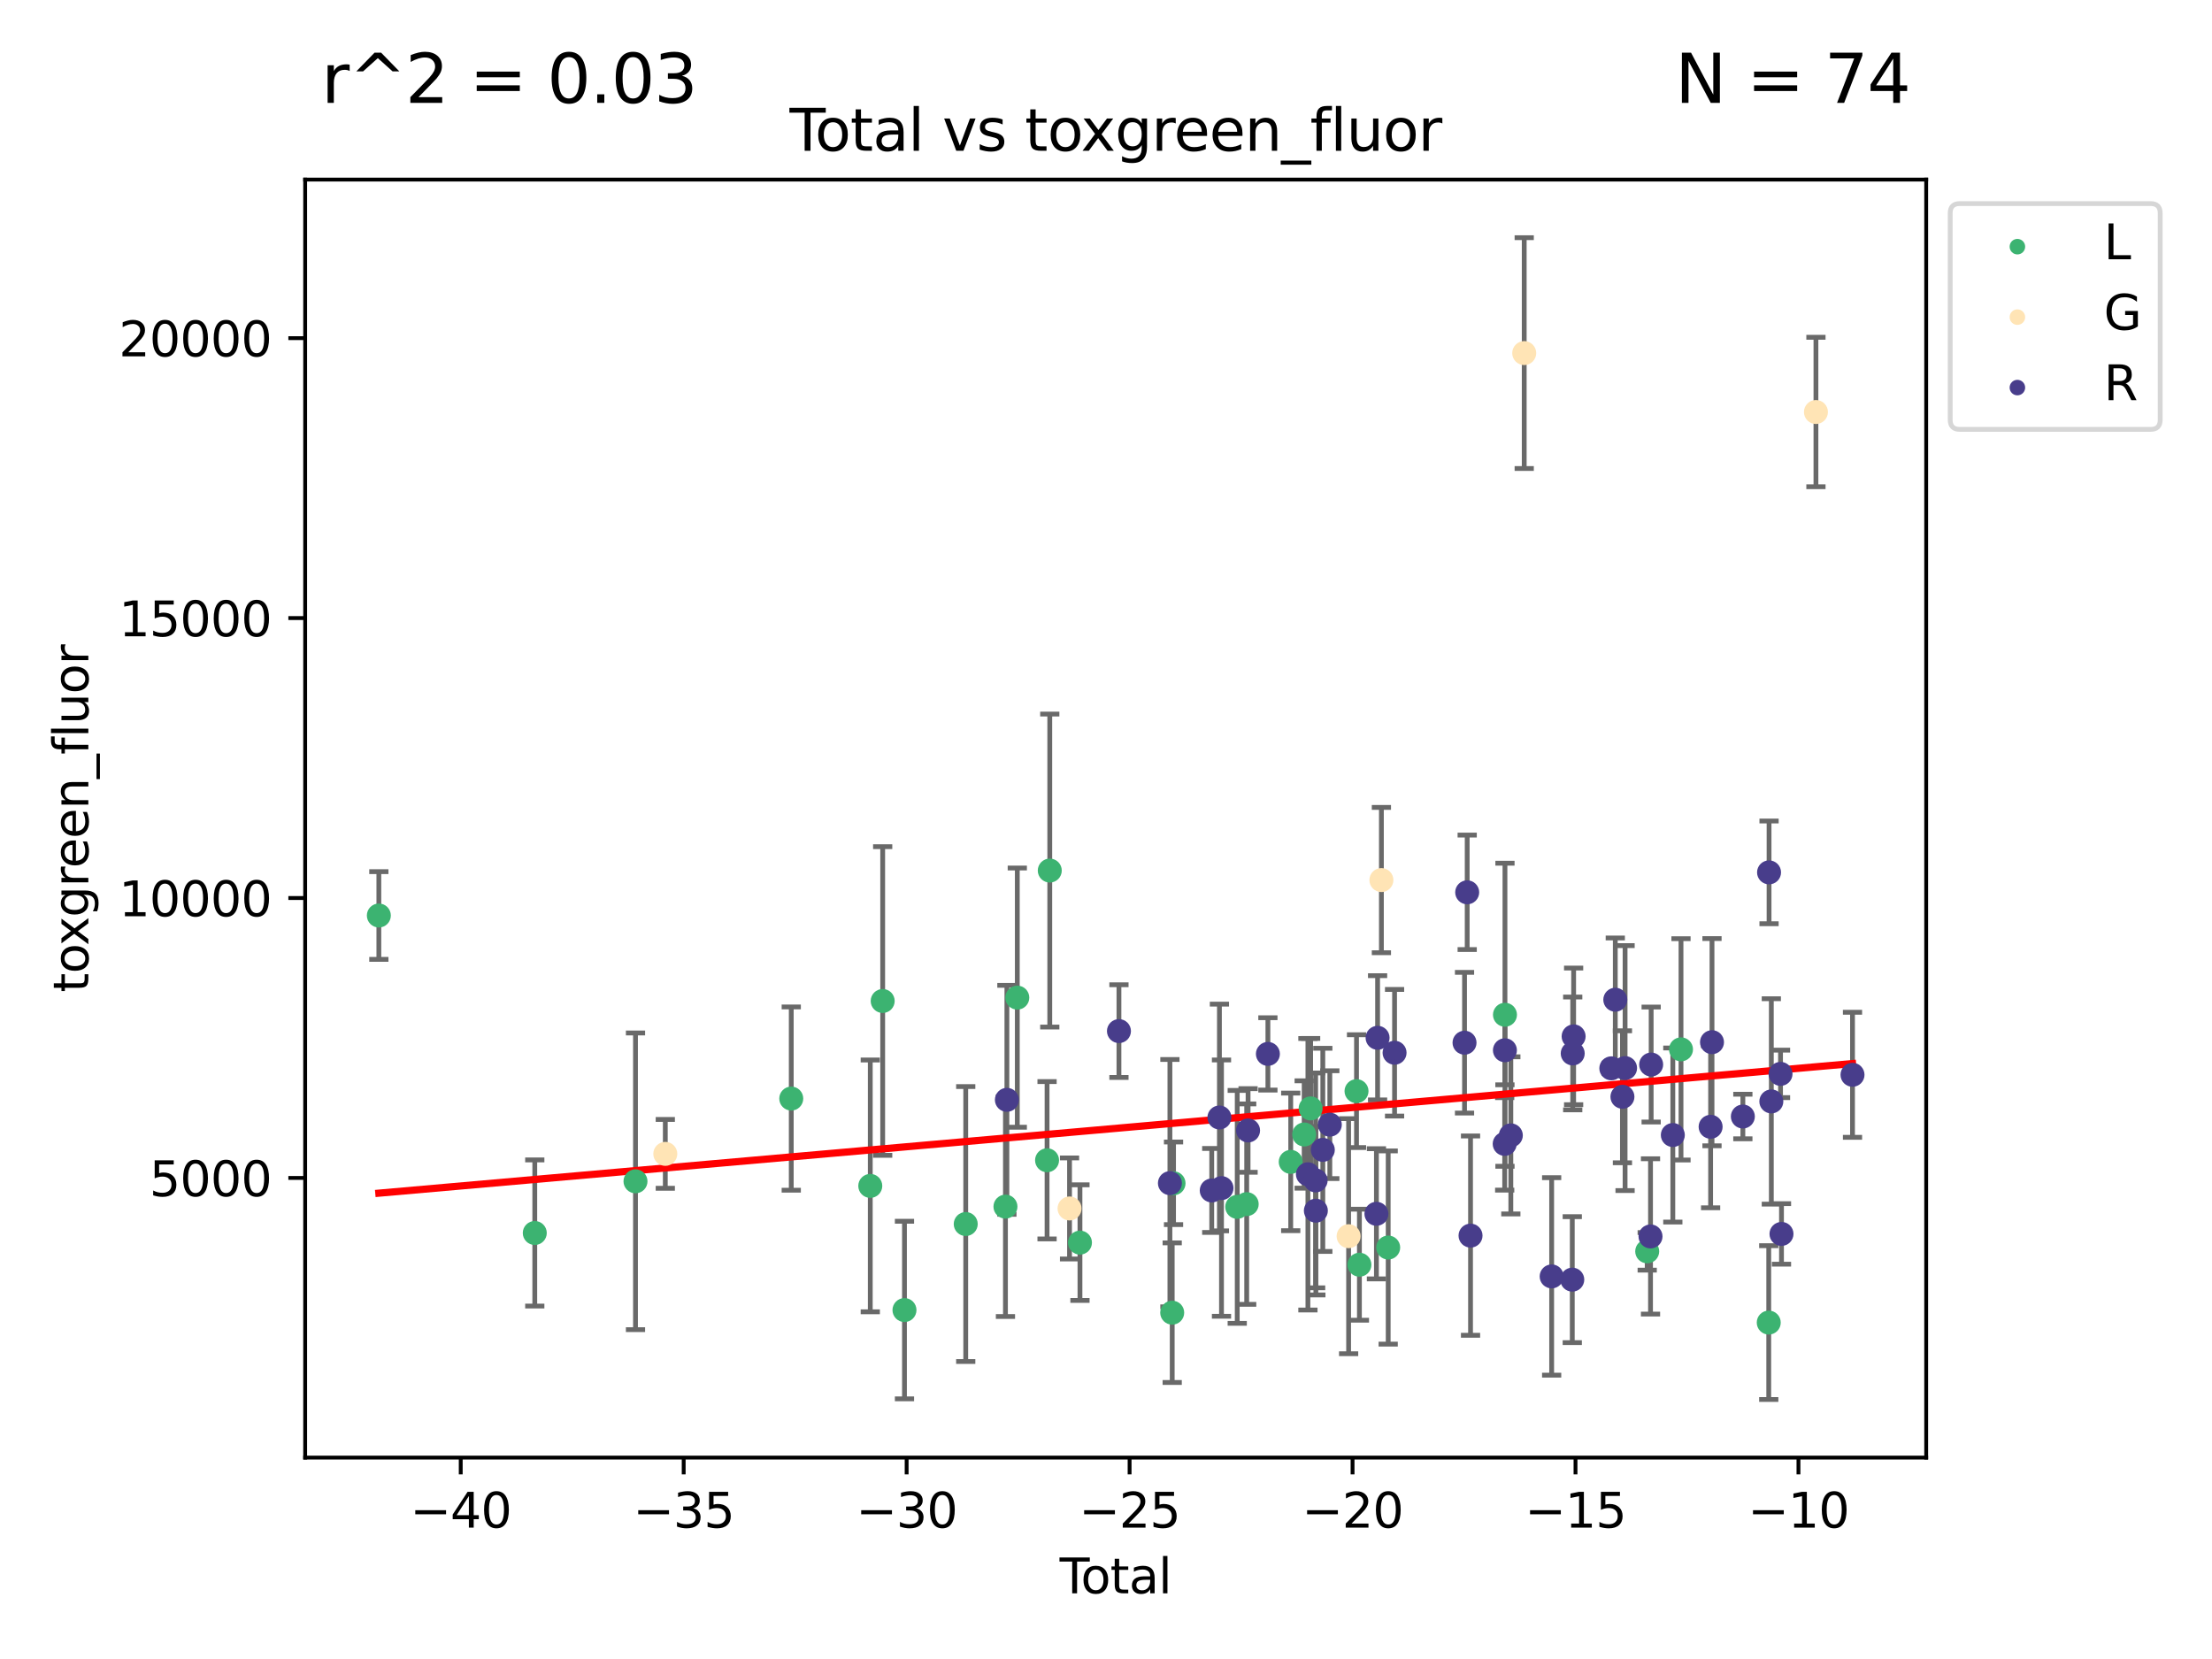 <?xml version="1.0" encoding="utf-8" standalone="no"?>
<!DOCTYPE svg PUBLIC "-//W3C//DTD SVG 1.1//EN"
  "http://www.w3.org/Graphics/SVG/1.1/DTD/svg11.dtd">
<svg xmlns:xlink="http://www.w3.org/1999/xlink" width="460.8pt" height="345.6pt" viewBox="0 0 460.8 345.6" xmlns="http://www.w3.org/2000/svg" version="1.1">
 <defs>
  <style type="text/css">*{stroke-linejoin: round; stroke-linecap: butt}</style>
 </defs>
 <g id="figure_1">
  <g id="patch_1">
   <path d="M 0 345.6 
L 460.8 345.6 
L 460.8 0 
L 0 0 
z
" style="fill: #ffffff"/>
  </g>
  <g id="axes_1">
   <g id="patch_2">
    <path d="M 63.571 303.64 
L 401.26 303.64 
L 401.26 37.411 
L 63.571 37.411 
z
" style="fill: #ffffff"/>
   </g>
   <g id="PathCollection_1">
    <defs>
     <path id="mf77d34b5b0" d="M 0 1.118 
C 0.297 1.118 0.581 1 0.791 0.791 
C 1 0.581 1.118 0.297 1.118 0 
C 1.118 -0.297 1 -0.581 0.791 -0.791 
C 0.581 -1 0.297 -1.118 0 -1.118 
C -0.297 -1.118 -0.581 -1 -0.791 -0.791 
C -1 -0.581 -1.118 -0.297 -1.118 0 
C -1.118 0.297 -1 0.581 -0.791 0.791 
C -0.581 1 -0.297 1.118 0 1.118 
z
" style="stroke: #3cb371"/>
    </defs>
    <g clip-path="url(#pcbfc268df1)">
     <use xlink:href="#mf77d34b5b0" x="78.921" y="190.716" style="fill: #3cb371; stroke: #3cb371"/>
     <use xlink:href="#mf77d34b5b0" x="111.404" y="256.855" style="fill: #3cb371; stroke: #3cb371"/>
     <use xlink:href="#mf77d34b5b0" x="132.385" y="246.09" style="fill: #3cb371; stroke: #3cb371"/>
     <use xlink:href="#mf77d34b5b0" x="164.833" y="228.851" style="fill: #3cb371; stroke: #3cb371"/>
     <use xlink:href="#mf77d34b5b0" x="181.295" y="247.046" style="fill: #3cb371; stroke: #3cb371"/>
     <use xlink:href="#mf77d34b5b0" x="183.879" y="208.524" style="fill: #3cb371; stroke: #3cb371"/>
     <use xlink:href="#mf77d34b5b0" x="188.419" y="272.909" style="fill: #3cb371; stroke: #3cb371"/>
     <use xlink:href="#mf77d34b5b0" x="201.18" y="254.988" style="fill: #3cb371; stroke: #3cb371"/>
     <use xlink:href="#mf77d34b5b0" x="209.454" y="251.36" style="fill: #3cb371; stroke: #3cb371"/>
     <use xlink:href="#mf77d34b5b0" x="211.922" y="207.824" style="fill: #3cb371; stroke: #3cb371"/>
     <use xlink:href="#mf77d34b5b0" x="218.122" y="241.704" style="fill: #3cb371; stroke: #3cb371"/>
     <use xlink:href="#mf77d34b5b0" x="218.687" y="181.354" style="fill: #3cb371; stroke: #3cb371"/>
     <use xlink:href="#mf77d34b5b0" x="224.976" y="258.859" style="fill: #3cb371; stroke: #3cb371"/>
     <use xlink:href="#mf77d34b5b0" x="244.192" y="273.454" style="fill: #3cb371; stroke: #3cb371"/>
     <use xlink:href="#mf77d34b5b0" x="244.469" y="246.504" style="fill: #3cb371; stroke: #3cb371"/>
     <use xlink:href="#mf77d34b5b0" x="257.738" y="251.413" style="fill: #3cb371; stroke: #3cb371"/>
     <use xlink:href="#mf77d34b5b0" x="259.708" y="250.841" style="fill: #3cb371; stroke: #3cb371"/>
     <use xlink:href="#mf77d34b5b0" x="268.881" y="242.041" style="fill: #3cb371; stroke: #3cb371"/>
     <use xlink:href="#mf77d34b5b0" x="271.685" y="236.334" style="fill: #3cb371; stroke: #3cb371"/>
     <use xlink:href="#mf77d34b5b0" x="273.029" y="230.904" style="fill: #3cb371; stroke: #3cb371"/>
     <use xlink:href="#mf77d34b5b0" x="282.588" y="227.305" style="fill: #3cb371; stroke: #3cb371"/>
     <use xlink:href="#mf77d34b5b0" x="283.191" y="263.463" style="fill: #3cb371; stroke: #3cb371"/>
     <use xlink:href="#mf77d34b5b0" x="289.186" y="259.884" style="fill: #3cb371; stroke: #3cb371"/>
     <use xlink:href="#mf77d34b5b0" x="313.512" y="211.392" style="fill: #3cb371; stroke: #3cb371"/>
     <use xlink:href="#mf77d34b5b0" x="343.143" y="260.68" style="fill: #3cb371; stroke: #3cb371"/>
     <use xlink:href="#mf77d34b5b0" x="350.183" y="218.599" style="fill: #3cb371; stroke: #3cb371"/>
     <use xlink:href="#mf77d34b5b0" x="368.462" y="275.518" style="fill: #3cb371; stroke: #3cb371"/>
    </g>
   </g>
   <g id="PathCollection_2">
    <defs>
     <path id="me3b50007eb" d="M 0 1.118 
C 0.297 1.118 0.581 1 0.791 0.791 
C 1 0.581 1.118 0.297 1.118 0 
C 1.118 -0.297 1 -0.581 0.791 -0.791 
C 0.581 -1 0.297 -1.118 0 -1.118 
C -0.297 -1.118 -0.581 -1 -0.791 -0.791 
C -1 -0.581 -1.118 -0.297 -1.118 0 
C -1.118 0.297 -1 0.581 -0.791 0.791 
C -0.581 1 -0.297 1.118 0 1.118 
z
" style="stroke: #ffe4b5"/>
    </defs>
    <g clip-path="url(#pcbfc268df1)">
     <use xlink:href="#me3b50007eb" x="138.595" y="240.371" style="fill: #ffe4b5; stroke: #ffe4b5"/>
     <use xlink:href="#me3b50007eb" x="222.805" y="251.744" style="fill: #ffe4b5; stroke: #ffe4b5"/>
     <use xlink:href="#me3b50007eb" x="280.941" y="257.523" style="fill: #ffe4b5; stroke: #ffe4b5"/>
     <use xlink:href="#me3b50007eb" x="287.771" y="183.333" style="fill: #ffe4b5; stroke: #ffe4b5"/>
     <use xlink:href="#me3b50007eb" x="317.523" y="73.556" style="fill: #ffe4b5; stroke: #ffe4b5"/>
     <use xlink:href="#me3b50007eb" x="378.293" y="85.828" style="fill: #ffe4b5; stroke: #ffe4b5"/>
    </g>
   </g>
   <g id="PathCollection_3">
    <defs>
     <path id="m72eacb9490" d="M 0 1.118 
C 0.297 1.118 0.581 1 0.791 0.791 
C 1 0.581 1.118 0.297 1.118 0 
C 1.118 -0.297 1 -0.581 0.791 -0.791 
C 0.581 -1 0.297 -1.118 0 -1.118 
C -0.297 -1.118 -0.581 -1 -0.791 -0.791 
C -1 -0.581 -1.118 -0.297 -1.118 0 
C -1.118 0.297 -1 0.581 -0.791 0.791 
C -0.581 1 -0.297 1.118 0 1.118 
z
" style="stroke: #483d8b"/>
    </defs>
    <g clip-path="url(#pcbfc268df1)">
     <use xlink:href="#m72eacb9490" x="209.754" y="229.116" style="fill: #483d8b; stroke: #483d8b"/>
     <use xlink:href="#m72eacb9490" x="233.097" y="214.797" style="fill: #483d8b; stroke: #483d8b"/>
     <use xlink:href="#m72eacb9490" x="243.714" y="246.474" style="fill: #483d8b; stroke: #483d8b"/>
     <use xlink:href="#m72eacb9490" x="252.428" y="247.996" style="fill: #483d8b; stroke: #483d8b"/>
     <use xlink:href="#m72eacb9490" x="254.028" y="232.791" style="fill: #483d8b; stroke: #483d8b"/>
     <use xlink:href="#m72eacb9490" x="254.46" y="247.504" style="fill: #483d8b; stroke: #483d8b"/>
     <use xlink:href="#m72eacb9490" x="259.996" y="235.497" style="fill: #483d8b; stroke: #483d8b"/>
     <use xlink:href="#m72eacb9490" x="264.126" y="219.548" style="fill: #483d8b; stroke: #483d8b"/>
     <use xlink:href="#m72eacb9490" x="272.462" y="244.617" style="fill: #483d8b; stroke: #483d8b"/>
     <use xlink:href="#m72eacb9490" x="274.071" y="245.901" style="fill: #483d8b; stroke: #483d8b"/>
     <use xlink:href="#m72eacb9490" x="274.118" y="252.207" style="fill: #483d8b; stroke: #483d8b"/>
     <use xlink:href="#m72eacb9490" x="275.565" y="239.537" style="fill: #483d8b; stroke: #483d8b"/>
     <use xlink:href="#m72eacb9490" x="277.025" y="234.289" style="fill: #483d8b; stroke: #483d8b"/>
     <use xlink:href="#m72eacb9490" x="286.736" y="252.856" style="fill: #483d8b; stroke: #483d8b"/>
     <use xlink:href="#m72eacb9490" x="286.977" y="216.193" style="fill: #483d8b; stroke: #483d8b"/>
     <use xlink:href="#m72eacb9490" x="290.514" y="219.306" style="fill: #483d8b; stroke: #483d8b"/>
     <use xlink:href="#m72eacb9490" x="305.088" y="217.214" style="fill: #483d8b; stroke: #483d8b"/>
     <use xlink:href="#m72eacb9490" x="305.643" y="185.886" style="fill: #483d8b; stroke: #483d8b"/>
     <use xlink:href="#m72eacb9490" x="306.339" y="257.402" style="fill: #483d8b; stroke: #483d8b"/>
     <use xlink:href="#m72eacb9490" x="313.454" y="238.289" style="fill: #483d8b; stroke: #483d8b"/>
     <use xlink:href="#m72eacb9490" x="313.502" y="218.787" style="fill: #483d8b; stroke: #483d8b"/>
     <use xlink:href="#m72eacb9490" x="314.735" y="236.52" style="fill: #483d8b; stroke: #483d8b"/>
     <use xlink:href="#m72eacb9490" x="323.238" y="265.9" style="fill: #483d8b; stroke: #483d8b"/>
     <use xlink:href="#m72eacb9490" x="327.533" y="266.572" style="fill: #483d8b; stroke: #483d8b"/>
     <use xlink:href="#m72eacb9490" x="327.626" y="219.451" style="fill: #483d8b; stroke: #483d8b"/>
     <use xlink:href="#m72eacb9490" x="327.815" y="215.895" style="fill: #483d8b; stroke: #483d8b"/>
     <use xlink:href="#m72eacb9490" x="335.665" y="222.552" style="fill: #483d8b; stroke: #483d8b"/>
     <use xlink:href="#m72eacb9490" x="336.494" y="208.26" style="fill: #483d8b; stroke: #483d8b"/>
     <use xlink:href="#m72eacb9490" x="337.983" y="228.478" style="fill: #483d8b; stroke: #483d8b"/>
     <use xlink:href="#m72eacb9490" x="338.533" y="222.502" style="fill: #483d8b; stroke: #483d8b"/>
     <use xlink:href="#m72eacb9490" x="343.833" y="257.572" style="fill: #483d8b; stroke: #483d8b"/>
     <use xlink:href="#m72eacb9490" x="343.966" y="221.763" style="fill: #483d8b; stroke: #483d8b"/>
     <use xlink:href="#m72eacb9490" x="348.481" y="236.446" style="fill: #483d8b; stroke: #483d8b"/>
     <use xlink:href="#m72eacb9490" x="356.353" y="234.73" style="fill: #483d8b; stroke: #483d8b"/>
     <use xlink:href="#m72eacb9490" x="356.641" y="217.106" style="fill: #483d8b; stroke: #483d8b"/>
     <use xlink:href="#m72eacb9490" x="363.069" y="232.591" style="fill: #483d8b; stroke: #483d8b"/>
     <use xlink:href="#m72eacb9490" x="368.526" y="181.732" style="fill: #483d8b; stroke: #483d8b"/>
     <use xlink:href="#m72eacb9490" x="369.001" y="229.448" style="fill: #483d8b; stroke: #483d8b"/>
     <use xlink:href="#m72eacb9490" x="370.916" y="223.708" style="fill: #483d8b; stroke: #483d8b"/>
     <use xlink:href="#m72eacb9490" x="371.117" y="257.046" style="fill: #483d8b; stroke: #483d8b"/>
     <use xlink:href="#m72eacb9490" x="385.911" y="223.899" style="fill: #483d8b; stroke: #483d8b"/>
    </g>
   </g>
   <g id="matplotlib.axis_1">
    <g id="xtick_1">
     <g id="line2d_1">
      <defs>
       <path id="m73a6770e1f" d="M 0 0 
L 0 3.5 
" style="stroke: #000000; stroke-width: 0.8"/>
      </defs>
      <g>
       <use xlink:href="#m73a6770e1f" x="95.978" y="303.64" style="stroke: #000000; stroke-width: 0.8"/>
      </g>
     </g>
     <g id="text_1">
      <!-- −40 -->
      <g transform="translate(85.426 318.238)scale(0.1 -0.1)">
       <defs>
        <path id="DejaVuSans-2212" d="M 678 2272 
L 4684 2272 
L 4684 1741 
L 678 1741 
L 678 2272 
z
" transform="scale(0.016)"/>
        <path id="DejaVuSans-34" d="M 2419 4116 
L 825 1625 
L 2419 1625 
L 2419 4116 
z
M 2253 4666 
L 3047 4666 
L 3047 1625 
L 3713 1625 
L 3713 1100 
L 3047 1100 
L 3047 0 
L 2419 0 
L 2419 1100 
L 313 1100 
L 313 1709 
L 2253 4666 
z
" transform="scale(0.016)"/>
        <path id="DejaVuSans-30" d="M 2034 4250 
Q 1547 4250 1301 3770 
Q 1056 3291 1056 2328 
Q 1056 1369 1301 889 
Q 1547 409 2034 409 
Q 2525 409 2770 889 
Q 3016 1369 3016 2328 
Q 3016 3291 2770 3770 
Q 2525 4250 2034 4250 
z
M 2034 4750 
Q 2819 4750 3233 4129 
Q 3647 3509 3647 2328 
Q 3647 1150 3233 529 
Q 2819 -91 2034 -91 
Q 1250 -91 836 529 
Q 422 1150 422 2328 
Q 422 3509 836 4129 
Q 1250 4750 2034 4750 
z
" transform="scale(0.016)"/>
       </defs>
       <use xlink:href="#DejaVuSans-2212"/>
       <use xlink:href="#DejaVuSans-34" x="83.789"/>
       <use xlink:href="#DejaVuSans-30" x="147.412"/>
      </g>
     </g>
    </g>
    <g id="xtick_2">
     <g id="line2d_2">
      <g>
       <use xlink:href="#m73a6770e1f" x="142.424" y="303.64" style="stroke: #000000; stroke-width: 0.8"/>
      </g>
     </g>
     <g id="text_2">
      <!-- −35 -->
      <g transform="translate(131.872 318.238)scale(0.1 -0.1)">
       <defs>
        <path id="DejaVuSans-33" d="M 2597 2516 
Q 3050 2419 3304 2112 
Q 3559 1806 3559 1356 
Q 3559 666 3084 287 
Q 2609 -91 1734 -91 
Q 1441 -91 1130 -33 
Q 819 25 488 141 
L 488 750 
Q 750 597 1062 519 
Q 1375 441 1716 441 
Q 2309 441 2620 675 
Q 2931 909 2931 1356 
Q 2931 1769 2642 2001 
Q 2353 2234 1838 2234 
L 1294 2234 
L 1294 2753 
L 1863 2753 
Q 2328 2753 2575 2939 
Q 2822 3125 2822 3475 
Q 2822 3834 2567 4026 
Q 2313 4219 1838 4219 
Q 1578 4219 1281 4162 
Q 984 4106 628 3988 
L 628 4550 
Q 988 4650 1302 4700 
Q 1616 4750 1894 4750 
Q 2613 4750 3031 4423 
Q 3450 4097 3450 3541 
Q 3450 3153 3228 2886 
Q 3006 2619 2597 2516 
z
" transform="scale(0.016)"/>
        <path id="DejaVuSans-35" d="M 691 4666 
L 3169 4666 
L 3169 4134 
L 1269 4134 
L 1269 2991 
Q 1406 3038 1543 3061 
Q 1681 3084 1819 3084 
Q 2600 3084 3056 2656 
Q 3513 2228 3513 1497 
Q 3513 744 3044 326 
Q 2575 -91 1722 -91 
Q 1428 -91 1123 -41 
Q 819 9 494 109 
L 494 744 
Q 775 591 1075 516 
Q 1375 441 1709 441 
Q 2250 441 2565 725 
Q 2881 1009 2881 1497 
Q 2881 1984 2565 2268 
Q 2250 2553 1709 2553 
Q 1456 2553 1204 2497 
Q 953 2441 691 2322 
L 691 4666 
z
" transform="scale(0.016)"/>
       </defs>
       <use xlink:href="#DejaVuSans-2212"/>
       <use xlink:href="#DejaVuSans-33" x="83.789"/>
       <use xlink:href="#DejaVuSans-35" x="147.412"/>
      </g>
     </g>
    </g>
    <g id="xtick_3">
     <g id="line2d_3">
      <g>
       <use xlink:href="#m73a6770e1f" x="188.87" y="303.64" style="stroke: #000000; stroke-width: 0.8"/>
      </g>
     </g>
     <g id="text_3">
      <!-- −30 -->
      <g transform="translate(178.317 318.238)scale(0.1 -0.1)">
       <use xlink:href="#DejaVuSans-2212"/>
       <use xlink:href="#DejaVuSans-33" x="83.789"/>
       <use xlink:href="#DejaVuSans-30" x="147.412"/>
      </g>
     </g>
    </g>
    <g id="xtick_4">
     <g id="line2d_4">
      <g>
       <use xlink:href="#m73a6770e1f" x="235.315" y="303.64" style="stroke: #000000; stroke-width: 0.8"/>
      </g>
     </g>
     <g id="text_4">
      <!-- −25 -->
      <g transform="translate(224.763 318.238)scale(0.1 -0.1)">
       <defs>
        <path id="DejaVuSans-32" d="M 1228 531 
L 3431 531 
L 3431 0 
L 469 0 
L 469 531 
Q 828 903 1448 1529 
Q 2069 2156 2228 2338 
Q 2531 2678 2651 2914 
Q 2772 3150 2772 3378 
Q 2772 3750 2511 3984 
Q 2250 4219 1831 4219 
Q 1534 4219 1204 4116 
Q 875 4013 500 3803 
L 500 4441 
Q 881 4594 1212 4672 
Q 1544 4750 1819 4750 
Q 2544 4750 2975 4387 
Q 3406 4025 3406 3419 
Q 3406 3131 3298 2873 
Q 3191 2616 2906 2266 
Q 2828 2175 2409 1742 
Q 1991 1309 1228 531 
z
" transform="scale(0.016)"/>
       </defs>
       <use xlink:href="#DejaVuSans-2212"/>
       <use xlink:href="#DejaVuSans-32" x="83.789"/>
       <use xlink:href="#DejaVuSans-35" x="147.412"/>
      </g>
     </g>
    </g>
    <g id="xtick_5">
     <g id="line2d_5">
      <g>
       <use xlink:href="#m73a6770e1f" x="281.761" y="303.64" style="stroke: #000000; stroke-width: 0.8"/>
      </g>
     </g>
     <g id="text_5">
      <!-- −20 -->
      <g transform="translate(271.209 318.238)scale(0.1 -0.1)">
       <use xlink:href="#DejaVuSans-2212"/>
       <use xlink:href="#DejaVuSans-32" x="83.789"/>
       <use xlink:href="#DejaVuSans-30" x="147.412"/>
      </g>
     </g>
    </g>
    <g id="xtick_6">
     <g id="line2d_6">
      <g>
       <use xlink:href="#m73a6770e1f" x="328.207" y="303.64" style="stroke: #000000; stroke-width: 0.8"/>
      </g>
     </g>
     <g id="text_6">
      <!-- −15 -->
      <g transform="translate(317.654 318.238)scale(0.1 -0.1)">
       <defs>
        <path id="DejaVuSans-31" d="M 794 531 
L 1825 531 
L 1825 4091 
L 703 3866 
L 703 4441 
L 1819 4666 
L 2450 4666 
L 2450 531 
L 3481 531 
L 3481 0 
L 794 0 
L 794 531 
z
" transform="scale(0.016)"/>
       </defs>
       <use xlink:href="#DejaVuSans-2212"/>
       <use xlink:href="#DejaVuSans-31" x="83.789"/>
       <use xlink:href="#DejaVuSans-35" x="147.412"/>
      </g>
     </g>
    </g>
    <g id="xtick_7">
     <g id="line2d_7">
      <g>
       <use xlink:href="#m73a6770e1f" x="374.652" y="303.64" style="stroke: #000000; stroke-width: 0.8"/>
      </g>
     </g>
     <g id="text_7">
      <!-- −10 -->
      <g transform="translate(364.1 318.238)scale(0.1 -0.1)">
       <use xlink:href="#DejaVuSans-2212"/>
       <use xlink:href="#DejaVuSans-31" x="83.789"/>
       <use xlink:href="#DejaVuSans-30" x="147.412"/>
      </g>
     </g>
    </g>
    <g id="text_8">
     <!-- Total -->
     <g transform="translate(220.739 331.917)scale(0.1 -0.1)">
      <defs>
       <path id="DejaVuSans-54" d="M -19 4666 
L 3928 4666 
L 3928 4134 
L 2272 4134 
L 2272 0 
L 1638 0 
L 1638 4134 
L -19 4134 
L -19 4666 
z
" transform="scale(0.016)"/>
       <path id="DejaVuSans-6f" d="M 1959 3097 
Q 1497 3097 1228 2736 
Q 959 2375 959 1747 
Q 959 1119 1226 758 
Q 1494 397 1959 397 
Q 2419 397 2687 759 
Q 2956 1122 2956 1747 
Q 2956 2369 2687 2733 
Q 2419 3097 1959 3097 
z
M 1959 3584 
Q 2709 3584 3137 3096 
Q 3566 2609 3566 1747 
Q 3566 888 3137 398 
Q 2709 -91 1959 -91 
Q 1206 -91 779 398 
Q 353 888 353 1747 
Q 353 2609 779 3096 
Q 1206 3584 1959 3584 
z
" transform="scale(0.016)"/>
       <path id="DejaVuSans-74" d="M 1172 4494 
L 1172 3500 
L 2356 3500 
L 2356 3053 
L 1172 3053 
L 1172 1153 
Q 1172 725 1289 603 
Q 1406 481 1766 481 
L 2356 481 
L 2356 0 
L 1766 0 
Q 1100 0 847 248 
Q 594 497 594 1153 
L 594 3053 
L 172 3053 
L 172 3500 
L 594 3500 
L 594 4494 
L 1172 4494 
z
" transform="scale(0.016)"/>
       <path id="DejaVuSans-61" d="M 2194 1759 
Q 1497 1759 1228 1600 
Q 959 1441 959 1056 
Q 959 750 1161 570 
Q 1363 391 1709 391 
Q 2188 391 2477 730 
Q 2766 1069 2766 1631 
L 2766 1759 
L 2194 1759 
z
M 3341 1997 
L 3341 0 
L 2766 0 
L 2766 531 
Q 2569 213 2275 61 
Q 1981 -91 1556 -91 
Q 1019 -91 701 211 
Q 384 513 384 1019 
Q 384 1609 779 1909 
Q 1175 2209 1959 2209 
L 2766 2209 
L 2766 2266 
Q 2766 2663 2505 2880 
Q 2244 3097 1772 3097 
Q 1472 3097 1187 3025 
Q 903 2953 641 2809 
L 641 3341 
Q 956 3463 1253 3523 
Q 1550 3584 1831 3584 
Q 2591 3584 2966 3190 
Q 3341 2797 3341 1997 
z
" transform="scale(0.016)"/>
       <path id="DejaVuSans-6c" d="M 603 4863 
L 1178 4863 
L 1178 0 
L 603 0 
L 603 4863 
z
" transform="scale(0.016)"/>
      </defs>
      <use xlink:href="#DejaVuSans-54"/>
      <use xlink:href="#DejaVuSans-6f" x="44.084"/>
      <use xlink:href="#DejaVuSans-74" x="105.266"/>
      <use xlink:href="#DejaVuSans-61" x="144.475"/>
      <use xlink:href="#DejaVuSans-6c" x="205.754"/>
     </g>
    </g>
   </g>
   <g id="matplotlib.axis_2">
    <g id="ytick_1">
     <g id="line2d_8">
      <defs>
       <path id="m7d6ad22b80" d="M 0 0 
L -3.5 0 
" style="stroke: #000000; stroke-width: 0.8"/>
      </defs>
      <g>
       <use xlink:href="#m7d6ad22b80" x="63.571" y="245.389" style="stroke: #000000; stroke-width: 0.8"/>
      </g>
     </g>
     <g id="text_9">
      <!-- 5000 -->
      <g transform="translate(31.121 249.188)scale(0.1 -0.1)">
       <use xlink:href="#DejaVuSans-35"/>
       <use xlink:href="#DejaVuSans-30" x="63.623"/>
       <use xlink:href="#DejaVuSans-30" x="127.246"/>
       <use xlink:href="#DejaVuSans-30" x="190.869"/>
      </g>
     </g>
    </g>
    <g id="ytick_2">
     <g id="line2d_9">
      <g>
       <use xlink:href="#m7d6ad22b80" x="63.571" y="187.072" style="stroke: #000000; stroke-width: 0.8"/>
      </g>
     </g>
     <g id="text_10">
      <!-- 10000 -->
      <g transform="translate(24.759 190.871)scale(0.1 -0.1)">
       <use xlink:href="#DejaVuSans-31"/>
       <use xlink:href="#DejaVuSans-30" x="63.623"/>
       <use xlink:href="#DejaVuSans-30" x="127.246"/>
       <use xlink:href="#DejaVuSans-30" x="190.869"/>
       <use xlink:href="#DejaVuSans-30" x="254.492"/>
      </g>
     </g>
    </g>
    <g id="ytick_3">
     <g id="line2d_10">
      <g>
       <use xlink:href="#m7d6ad22b80" x="63.571" y="128.754" style="stroke: #000000; stroke-width: 0.8"/>
      </g>
     </g>
     <g id="text_11">
      <!-- 15000 -->
      <g transform="translate(24.759 132.553)scale(0.1 -0.1)">
       <use xlink:href="#DejaVuSans-31"/>
       <use xlink:href="#DejaVuSans-35" x="63.623"/>
       <use xlink:href="#DejaVuSans-30" x="127.246"/>
       <use xlink:href="#DejaVuSans-30" x="190.869"/>
       <use xlink:href="#DejaVuSans-30" x="254.492"/>
      </g>
     </g>
    </g>
    <g id="ytick_4">
     <g id="line2d_11">
      <g>
       <use xlink:href="#m7d6ad22b80" x="63.571" y="70.437" style="stroke: #000000; stroke-width: 0.8"/>
      </g>
     </g>
     <g id="text_12">
      <!-- 20000 -->
      <g transform="translate(24.759 74.236)scale(0.1 -0.1)">
       <use xlink:href="#DejaVuSans-32"/>
       <use xlink:href="#DejaVuSans-30" x="63.623"/>
       <use xlink:href="#DejaVuSans-30" x="127.246"/>
       <use xlink:href="#DejaVuSans-30" x="190.869"/>
       <use xlink:href="#DejaVuSans-30" x="254.492"/>
      </g>
     </g>
    </g>
    <g id="text_13">
     <!-- toxgreen_fluor -->
     <g transform="translate(18.401 206.72)rotate(-90)scale(0.1 -0.1)">
      <defs>
       <path id="DejaVuSans-78" d="M 3513 3500 
L 2247 1797 
L 3578 0 
L 2900 0 
L 1881 1375 
L 863 0 
L 184 0 
L 1544 1831 
L 300 3500 
L 978 3500 
L 1906 2253 
L 2834 3500 
L 3513 3500 
z
" transform="scale(0.016)"/>
       <path id="DejaVuSans-67" d="M 2906 1791 
Q 2906 2416 2648 2759 
Q 2391 3103 1925 3103 
Q 1463 3103 1205 2759 
Q 947 2416 947 1791 
Q 947 1169 1205 825 
Q 1463 481 1925 481 
Q 2391 481 2648 825 
Q 2906 1169 2906 1791 
z
M 3481 434 
Q 3481 -459 3084 -895 
Q 2688 -1331 1869 -1331 
Q 1566 -1331 1297 -1286 
Q 1028 -1241 775 -1147 
L 775 -588 
Q 1028 -725 1275 -790 
Q 1522 -856 1778 -856 
Q 2344 -856 2625 -561 
Q 2906 -266 2906 331 
L 2906 616 
Q 2728 306 2450 153 
Q 2172 0 1784 0 
Q 1141 0 747 490 
Q 353 981 353 1791 
Q 353 2603 747 3093 
Q 1141 3584 1784 3584 
Q 2172 3584 2450 3431 
Q 2728 3278 2906 2969 
L 2906 3500 
L 3481 3500 
L 3481 434 
z
" transform="scale(0.016)"/>
       <path id="DejaVuSans-72" d="M 2631 2963 
Q 2534 3019 2420 3045 
Q 2306 3072 2169 3072 
Q 1681 3072 1420 2755 
Q 1159 2438 1159 1844 
L 1159 0 
L 581 0 
L 581 3500 
L 1159 3500 
L 1159 2956 
Q 1341 3275 1631 3429 
Q 1922 3584 2338 3584 
Q 2397 3584 2469 3576 
Q 2541 3569 2628 3553 
L 2631 2963 
z
" transform="scale(0.016)"/>
       <path id="DejaVuSans-65" d="M 3597 1894 
L 3597 1613 
L 953 1613 
Q 991 1019 1311 708 
Q 1631 397 2203 397 
Q 2534 397 2845 478 
Q 3156 559 3463 722 
L 3463 178 
Q 3153 47 2828 -22 
Q 2503 -91 2169 -91 
Q 1331 -91 842 396 
Q 353 884 353 1716 
Q 353 2575 817 3079 
Q 1281 3584 2069 3584 
Q 2775 3584 3186 3129 
Q 3597 2675 3597 1894 
z
M 3022 2063 
Q 3016 2534 2758 2815 
Q 2500 3097 2075 3097 
Q 1594 3097 1305 2825 
Q 1016 2553 972 2059 
L 3022 2063 
z
" transform="scale(0.016)"/>
       <path id="DejaVuSans-6e" d="M 3513 2113 
L 3513 0 
L 2938 0 
L 2938 2094 
Q 2938 2591 2744 2837 
Q 2550 3084 2163 3084 
Q 1697 3084 1428 2787 
Q 1159 2491 1159 1978 
L 1159 0 
L 581 0 
L 581 3500 
L 1159 3500 
L 1159 2956 
Q 1366 3272 1645 3428 
Q 1925 3584 2291 3584 
Q 2894 3584 3203 3211 
Q 3513 2838 3513 2113 
z
" transform="scale(0.016)"/>
       <path id="DejaVuSans-5f" d="M 3263 -1063 
L 3263 -1509 
L -63 -1509 
L -63 -1063 
L 3263 -1063 
z
" transform="scale(0.016)"/>
       <path id="DejaVuSans-66" d="M 2375 4863 
L 2375 4384 
L 1825 4384 
Q 1516 4384 1395 4259 
Q 1275 4134 1275 3809 
L 1275 3500 
L 2222 3500 
L 2222 3053 
L 1275 3053 
L 1275 0 
L 697 0 
L 697 3053 
L 147 3053 
L 147 3500 
L 697 3500 
L 697 3744 
Q 697 4328 969 4595 
Q 1241 4863 1831 4863 
L 2375 4863 
z
" transform="scale(0.016)"/>
       <path id="DejaVuSans-75" d="M 544 1381 
L 544 3500 
L 1119 3500 
L 1119 1403 
Q 1119 906 1312 657 
Q 1506 409 1894 409 
Q 2359 409 2629 706 
Q 2900 1003 2900 1516 
L 2900 3500 
L 3475 3500 
L 3475 0 
L 2900 0 
L 2900 538 
Q 2691 219 2414 64 
Q 2138 -91 1772 -91 
Q 1169 -91 856 284 
Q 544 659 544 1381 
z
M 1991 3584 
L 1991 3584 
z
" transform="scale(0.016)"/>
      </defs>
      <use xlink:href="#DejaVuSans-74"/>
      <use xlink:href="#DejaVuSans-6f" x="39.209"/>
      <use xlink:href="#DejaVuSans-78" x="97.266"/>
      <use xlink:href="#DejaVuSans-67" x="156.445"/>
      <use xlink:href="#DejaVuSans-72" x="219.922"/>
      <use xlink:href="#DejaVuSans-65" x="258.785"/>
      <use xlink:href="#DejaVuSans-65" x="320.309"/>
      <use xlink:href="#DejaVuSans-6e" x="381.832"/>
      <use xlink:href="#DejaVuSans-5f" x="445.211"/>
      <use xlink:href="#DejaVuSans-66" x="495.211"/>
      <use xlink:href="#DejaVuSans-6c" x="530.416"/>
      <use xlink:href="#DejaVuSans-75" x="558.199"/>
      <use xlink:href="#DejaVuSans-6f" x="621.578"/>
      <use xlink:href="#DejaVuSans-72" x="682.76"/>
     </g>
    </g>
   </g>
   <g id="LineCollection_1">
    <path d="M 78.921 199.853 
L 78.921 181.579 
" clip-path="url(#pcbfc268df1)" style="fill: none; stroke: #696969"/>
    <path d="M 111.404 272.077 
L 111.404 241.632 
" clip-path="url(#pcbfc268df1)" style="fill: none; stroke: #696969"/>
    <path d="M 132.385 276.993 
L 132.385 215.186 
" clip-path="url(#pcbfc268df1)" style="fill: none; stroke: #696969"/>
    <path d="M 164.833 247.944 
L 164.833 209.758 
" clip-path="url(#pcbfc268df1)" style="fill: none; stroke: #696969"/>
    <path d="M 181.295 273.274 
L 181.295 220.817 
" clip-path="url(#pcbfc268df1)" style="fill: none; stroke: #696969"/>
    <path d="M 183.879 240.674 
L 183.879 176.375 
" clip-path="url(#pcbfc268df1)" style="fill: none; stroke: #696969"/>
    <path d="M 188.419 291.405 
L 188.419 254.413 
" clip-path="url(#pcbfc268df1)" style="fill: none; stroke: #696969"/>
    <path d="M 201.18 283.628 
L 201.18 226.347 
" clip-path="url(#pcbfc268df1)" style="fill: none; stroke: #696969"/>
    <path d="M 209.454 274.248 
L 209.454 228.473 
" clip-path="url(#pcbfc268df1)" style="fill: none; stroke: #696969"/>
    <path d="M 211.922 234.822 
L 211.922 180.827 
" clip-path="url(#pcbfc268df1)" style="fill: none; stroke: #696969"/>
    <path d="M 218.122 258.095 
L 218.122 225.313 
" clip-path="url(#pcbfc268df1)" style="fill: none; stroke: #696969"/>
    <path d="M 218.687 213.953 
L 218.687 148.755 
" clip-path="url(#pcbfc268df1)" style="fill: none; stroke: #696969"/>
    <path d="M 224.976 270.9 
L 224.976 246.818 
" clip-path="url(#pcbfc268df1)" style="fill: none; stroke: #696969"/>
    <path d="M 244.192 287.992 
L 244.192 258.916 
" clip-path="url(#pcbfc268df1)" style="fill: none; stroke: #696969"/>
    <path d="M 244.469 255.104 
L 244.469 237.905 
" clip-path="url(#pcbfc268df1)" style="fill: none; stroke: #696969"/>
    <path d="M 257.738 275.672 
L 257.738 227.154 
" clip-path="url(#pcbfc268df1)" style="fill: none; stroke: #696969"/>
    <path d="M 259.708 271.722 
L 259.708 229.961 
" clip-path="url(#pcbfc268df1)" style="fill: none; stroke: #696969"/>
    <path d="M 268.881 256.371 
L 268.881 227.71 
" clip-path="url(#pcbfc268df1)" style="fill: none; stroke: #696969"/>
    <path d="M 271.685 247.516 
L 271.685 225.152 
" clip-path="url(#pcbfc268df1)" style="fill: none; stroke: #696969"/>
    <path d="M 273.029 245.484 
L 273.029 216.325 
" clip-path="url(#pcbfc268df1)" style="fill: none; stroke: #696969"/>
    <path d="M 282.588 239.055 
L 282.588 215.554 
" clip-path="url(#pcbfc268df1)" style="fill: none; stroke: #696969"/>
    <path d="M 283.191 275.026 
L 283.191 251.899 
" clip-path="url(#pcbfc268df1)" style="fill: none; stroke: #696969"/>
    <path d="M 289.186 280.007 
L 289.186 239.76 
" clip-path="url(#pcbfc268df1)" style="fill: none; stroke: #696969"/>
    <path d="M 313.512 242.959 
L 313.512 179.824 
" clip-path="url(#pcbfc268df1)" style="fill: none; stroke: #696969"/>
    <path d="M 343.143 264.594 
L 343.143 256.766 
" clip-path="url(#pcbfc268df1)" style="fill: none; stroke: #696969"/>
    <path d="M 350.183 241.651 
L 350.183 195.546 
" clip-path="url(#pcbfc268df1)" style="fill: none; stroke: #696969"/>
    <path d="M 368.462 291.539 
L 368.462 259.498 
" clip-path="url(#pcbfc268df1)" style="fill: none; stroke: #696969"/>
   </g>
   <g id="line2d_12">
    <defs>
     <path id="m183a98e112" d="M 2 0 
L -2 -0 
" style="stroke: #696969"/>
    </defs>
    <g clip-path="url(#pcbfc268df1)">
     <use xlink:href="#m183a98e112" x="78.921" y="199.853" style="fill: #696969; stroke: #696969"/>
     <use xlink:href="#m183a98e112" x="111.404" y="272.077" style="fill: #696969; stroke: #696969"/>
     <use xlink:href="#m183a98e112" x="132.385" y="276.993" style="fill: #696969; stroke: #696969"/>
     <use xlink:href="#m183a98e112" x="164.833" y="247.944" style="fill: #696969; stroke: #696969"/>
     <use xlink:href="#m183a98e112" x="181.295" y="273.274" style="fill: #696969; stroke: #696969"/>
     <use xlink:href="#m183a98e112" x="183.879" y="240.674" style="fill: #696969; stroke: #696969"/>
     <use xlink:href="#m183a98e112" x="188.419" y="291.405" style="fill: #696969; stroke: #696969"/>
     <use xlink:href="#m183a98e112" x="201.18" y="283.628" style="fill: #696969; stroke: #696969"/>
     <use xlink:href="#m183a98e112" x="209.454" y="274.248" style="fill: #696969; stroke: #696969"/>
     <use xlink:href="#m183a98e112" x="211.922" y="234.822" style="fill: #696969; stroke: #696969"/>
     <use xlink:href="#m183a98e112" x="218.122" y="258.095" style="fill: #696969; stroke: #696969"/>
     <use xlink:href="#m183a98e112" x="218.687" y="213.953" style="fill: #696969; stroke: #696969"/>
     <use xlink:href="#m183a98e112" x="224.976" y="270.9" style="fill: #696969; stroke: #696969"/>
     <use xlink:href="#m183a98e112" x="244.192" y="287.992" style="fill: #696969; stroke: #696969"/>
     <use xlink:href="#m183a98e112" x="244.469" y="255.104" style="fill: #696969; stroke: #696969"/>
     <use xlink:href="#m183a98e112" x="257.738" y="275.672" style="fill: #696969; stroke: #696969"/>
     <use xlink:href="#m183a98e112" x="259.708" y="271.722" style="fill: #696969; stroke: #696969"/>
     <use xlink:href="#m183a98e112" x="268.881" y="256.371" style="fill: #696969; stroke: #696969"/>
     <use xlink:href="#m183a98e112" x="271.685" y="247.516" style="fill: #696969; stroke: #696969"/>
     <use xlink:href="#m183a98e112" x="273.029" y="245.484" style="fill: #696969; stroke: #696969"/>
     <use xlink:href="#m183a98e112" x="282.588" y="239.055" style="fill: #696969; stroke: #696969"/>
     <use xlink:href="#m183a98e112" x="283.191" y="275.026" style="fill: #696969; stroke: #696969"/>
     <use xlink:href="#m183a98e112" x="289.186" y="280.007" style="fill: #696969; stroke: #696969"/>
     <use xlink:href="#m183a98e112" x="313.512" y="242.959" style="fill: #696969; stroke: #696969"/>
     <use xlink:href="#m183a98e112" x="343.143" y="264.594" style="fill: #696969; stroke: #696969"/>
     <use xlink:href="#m183a98e112" x="350.183" y="241.651" style="fill: #696969; stroke: #696969"/>
     <use xlink:href="#m183a98e112" x="368.462" y="291.539" style="fill: #696969; stroke: #696969"/>
    </g>
   </g>
   <g id="line2d_13">
    <g clip-path="url(#pcbfc268df1)">
     <use xlink:href="#m183a98e112" x="78.921" y="181.579" style="fill: #696969; stroke: #696969"/>
     <use xlink:href="#m183a98e112" x="111.404" y="241.632" style="fill: #696969; stroke: #696969"/>
     <use xlink:href="#m183a98e112" x="132.385" y="215.186" style="fill: #696969; stroke: #696969"/>
     <use xlink:href="#m183a98e112" x="164.833" y="209.758" style="fill: #696969; stroke: #696969"/>
     <use xlink:href="#m183a98e112" x="181.295" y="220.817" style="fill: #696969; stroke: #696969"/>
     <use xlink:href="#m183a98e112" x="183.879" y="176.375" style="fill: #696969; stroke: #696969"/>
     <use xlink:href="#m183a98e112" x="188.419" y="254.413" style="fill: #696969; stroke: #696969"/>
     <use xlink:href="#m183a98e112" x="201.18" y="226.347" style="fill: #696969; stroke: #696969"/>
     <use xlink:href="#m183a98e112" x="209.454" y="228.473" style="fill: #696969; stroke: #696969"/>
     <use xlink:href="#m183a98e112" x="211.922" y="180.827" style="fill: #696969; stroke: #696969"/>
     <use xlink:href="#m183a98e112" x="218.122" y="225.313" style="fill: #696969; stroke: #696969"/>
     <use xlink:href="#m183a98e112" x="218.687" y="148.755" style="fill: #696969; stroke: #696969"/>
     <use xlink:href="#m183a98e112" x="224.976" y="246.818" style="fill: #696969; stroke: #696969"/>
     <use xlink:href="#m183a98e112" x="244.192" y="258.916" style="fill: #696969; stroke: #696969"/>
     <use xlink:href="#m183a98e112" x="244.469" y="237.905" style="fill: #696969; stroke: #696969"/>
     <use xlink:href="#m183a98e112" x="257.738" y="227.154" style="fill: #696969; stroke: #696969"/>
     <use xlink:href="#m183a98e112" x="259.708" y="229.961" style="fill: #696969; stroke: #696969"/>
     <use xlink:href="#m183a98e112" x="268.881" y="227.71" style="fill: #696969; stroke: #696969"/>
     <use xlink:href="#m183a98e112" x="271.685" y="225.152" style="fill: #696969; stroke: #696969"/>
     <use xlink:href="#m183a98e112" x="273.029" y="216.325" style="fill: #696969; stroke: #696969"/>
     <use xlink:href="#m183a98e112" x="282.588" y="215.554" style="fill: #696969; stroke: #696969"/>
     <use xlink:href="#m183a98e112" x="283.191" y="251.899" style="fill: #696969; stroke: #696969"/>
     <use xlink:href="#m183a98e112" x="289.186" y="239.76" style="fill: #696969; stroke: #696969"/>
     <use xlink:href="#m183a98e112" x="313.512" y="179.824" style="fill: #696969; stroke: #696969"/>
     <use xlink:href="#m183a98e112" x="343.143" y="256.766" style="fill: #696969; stroke: #696969"/>
     <use xlink:href="#m183a98e112" x="350.183" y="195.546" style="fill: #696969; stroke: #696969"/>
     <use xlink:href="#m183a98e112" x="368.462" y="259.498" style="fill: #696969; stroke: #696969"/>
    </g>
   </g>
   <g id="LineCollection_2">
    <path d="M 138.595 247.542 
L 138.595 233.2 
" clip-path="url(#pcbfc268df1)" style="fill: none; stroke: #696969"/>
    <path d="M 222.805 262.267 
L 222.805 241.221 
" clip-path="url(#pcbfc268df1)" style="fill: none; stroke: #696969"/>
    <path d="M 280.941 282.007 
L 280.941 233.038 
" clip-path="url(#pcbfc268df1)" style="fill: none; stroke: #696969"/>
    <path d="M 287.771 198.467 
L 287.771 168.198 
" clip-path="url(#pcbfc268df1)" style="fill: none; stroke: #696969"/>
    <path d="M 317.523 97.6 
L 317.523 49.513 
" clip-path="url(#pcbfc268df1)" style="fill: none; stroke: #696969"/>
    <path d="M 378.293 101.393 
L 378.293 70.264 
" clip-path="url(#pcbfc268df1)" style="fill: none; stroke: #696969"/>
   </g>
   <g id="line2d_14">
    <g clip-path="url(#pcbfc268df1)">
     <use xlink:href="#m183a98e112" x="138.595" y="247.542" style="fill: #696969; stroke: #696969"/>
     <use xlink:href="#m183a98e112" x="222.805" y="262.267" style="fill: #696969; stroke: #696969"/>
     <use xlink:href="#m183a98e112" x="280.941" y="282.007" style="fill: #696969; stroke: #696969"/>
     <use xlink:href="#m183a98e112" x="287.771" y="198.467" style="fill: #696969; stroke: #696969"/>
     <use xlink:href="#m183a98e112" x="317.523" y="97.6" style="fill: #696969; stroke: #696969"/>
     <use xlink:href="#m183a98e112" x="378.293" y="101.393" style="fill: #696969; stroke: #696969"/>
    </g>
   </g>
   <g id="line2d_15">
    <g clip-path="url(#pcbfc268df1)">
     <use xlink:href="#m183a98e112" x="138.595" y="233.2" style="fill: #696969; stroke: #696969"/>
     <use xlink:href="#m183a98e112" x="222.805" y="241.221" style="fill: #696969; stroke: #696969"/>
     <use xlink:href="#m183a98e112" x="280.941" y="233.038" style="fill: #696969; stroke: #696969"/>
     <use xlink:href="#m183a98e112" x="287.771" y="168.198" style="fill: #696969; stroke: #696969"/>
     <use xlink:href="#m183a98e112" x="317.523" y="49.513" style="fill: #696969; stroke: #696969"/>
     <use xlink:href="#m183a98e112" x="378.293" y="70.264" style="fill: #696969; stroke: #696969"/>
    </g>
   </g>
   <g id="LineCollection_3">
    <path d="M 209.754 252.966 
L 209.754 205.266 
" clip-path="url(#pcbfc268df1)" style="fill: none; stroke: #696969"/>
    <path d="M 233.097 224.454 
L 233.097 205.141 
" clip-path="url(#pcbfc268df1)" style="fill: none; stroke: #696969"/>
    <path d="M 243.714 272.234 
L 243.714 220.713 
" clip-path="url(#pcbfc268df1)" style="fill: none; stroke: #696969"/>
    <path d="M 252.428 256.743 
L 252.428 239.249 
" clip-path="url(#pcbfc268df1)" style="fill: none; stroke: #696969"/>
    <path d="M 254.028 256.405 
L 254.028 209.177 
" clip-path="url(#pcbfc268df1)" style="fill: none; stroke: #696969"/>
    <path d="M 254.46 274.202 
L 254.46 220.805 
" clip-path="url(#pcbfc268df1)" style="fill: none; stroke: #696969"/>
    <path d="M 259.996 244.205 
L 259.996 226.789 
" clip-path="url(#pcbfc268df1)" style="fill: none; stroke: #696969"/>
    <path d="M 264.126 227.082 
L 264.126 212.013 
" clip-path="url(#pcbfc268df1)" style="fill: none; stroke: #696969"/>
    <path d="M 272.462 272.899 
L 272.462 216.334 
" clip-path="url(#pcbfc268df1)" style="fill: none; stroke: #696969"/>
    <path d="M 274.071 268.281 
L 274.071 223.521 
" clip-path="url(#pcbfc268df1)" style="fill: none; stroke: #696969"/>
    <path d="M 274.118 269.758 
L 274.118 234.655 
" clip-path="url(#pcbfc268df1)" style="fill: none; stroke: #696969"/>
    <path d="M 275.565 260.696 
L 275.565 218.378 
" clip-path="url(#pcbfc268df1)" style="fill: none; stroke: #696969"/>
    <path d="M 277.025 245.519 
L 277.025 223.059 
" clip-path="url(#pcbfc268df1)" style="fill: none; stroke: #696969"/>
    <path d="M 286.736 266.415 
L 286.736 239.298 
" clip-path="url(#pcbfc268df1)" style="fill: none; stroke: #696969"/>
    <path d="M 286.977 229.134 
L 286.977 203.252 
" clip-path="url(#pcbfc268df1)" style="fill: none; stroke: #696969"/>
    <path d="M 290.514 232.492 
L 290.514 206.12 
" clip-path="url(#pcbfc268df1)" style="fill: none; stroke: #696969"/>
    <path d="M 305.088 231.871 
L 305.088 202.558 
" clip-path="url(#pcbfc268df1)" style="fill: none; stroke: #696969"/>
    <path d="M 305.643 197.809 
L 305.643 173.963 
" clip-path="url(#pcbfc268df1)" style="fill: none; stroke: #696969"/>
    <path d="M 306.339 278.162 
L 306.339 236.642 
" clip-path="url(#pcbfc268df1)" style="fill: none; stroke: #696969"/>
    <path d="M 313.454 247.924 
L 313.454 228.653 
" clip-path="url(#pcbfc268df1)" style="fill: none; stroke: #696969"/>
    <path d="M 313.502 225.984 
L 313.502 211.589 
" clip-path="url(#pcbfc268df1)" style="fill: none; stroke: #696969"/>
    <path d="M 314.735 252.887 
L 314.735 220.153 
" clip-path="url(#pcbfc268df1)" style="fill: none; stroke: #696969"/>
    <path d="M 323.238 286.47 
L 323.238 245.329 
" clip-path="url(#pcbfc268df1)" style="fill: none; stroke: #696969"/>
    <path d="M 327.533 279.69 
L 327.533 253.454 
" clip-path="url(#pcbfc268df1)" style="fill: none; stroke: #696969"/>
    <path d="M 327.626 231.207 
L 327.626 207.695 
" clip-path="url(#pcbfc268df1)" style="fill: none; stroke: #696969"/>
    <path d="M 327.815 230.123 
L 327.815 201.668 
" clip-path="url(#pcbfc268df1)" style="fill: none; stroke: #696969"/>
    <path d="M 335.665 223.643 
L 335.665 221.461 
" clip-path="url(#pcbfc268df1)" style="fill: none; stroke: #696969"/>
    <path d="M 336.494 221.121 
L 336.494 195.398 
" clip-path="url(#pcbfc268df1)" style="fill: none; stroke: #696969"/>
    <path d="M 337.983 242.224 
L 337.983 214.732 
" clip-path="url(#pcbfc268df1)" style="fill: none; stroke: #696969"/>
    <path d="M 338.533 248.018 
L 338.533 196.987 
" clip-path="url(#pcbfc268df1)" style="fill: none; stroke: #696969"/>
    <path d="M 343.833 273.749 
L 343.833 241.395 
" clip-path="url(#pcbfc268df1)" style="fill: none; stroke: #696969"/>
    <path d="M 343.966 233.739 
L 343.966 209.788 
" clip-path="url(#pcbfc268df1)" style="fill: none; stroke: #696969"/>
    <path d="M 348.481 254.575 
L 348.481 218.317 
" clip-path="url(#pcbfc268df1)" style="fill: none; stroke: #696969"/>
    <path d="M 356.353 251.6 
L 356.353 217.86 
" clip-path="url(#pcbfc268df1)" style="fill: none; stroke: #696969"/>
    <path d="M 356.641 238.69 
L 356.641 195.523 
" clip-path="url(#pcbfc268df1)" style="fill: none; stroke: #696969"/>
    <path d="M 363.069 237.231 
L 363.069 227.951 
" clip-path="url(#pcbfc268df1)" style="fill: none; stroke: #696969"/>
    <path d="M 368.526 192.43 
L 368.526 171.034 
" clip-path="url(#pcbfc268df1)" style="fill: none; stroke: #696969"/>
    <path d="M 369.001 250.841 
L 369.001 208.054 
" clip-path="url(#pcbfc268df1)" style="fill: none; stroke: #696969"/>
    <path d="M 370.916 228.653 
L 370.916 218.764 
" clip-path="url(#pcbfc268df1)" style="fill: none; stroke: #696969"/>
    <path d="M 371.117 263.353 
L 371.117 250.739 
" clip-path="url(#pcbfc268df1)" style="fill: none; stroke: #696969"/>
    <path d="M 385.911 236.925 
L 385.911 210.873 
" clip-path="url(#pcbfc268df1)" style="fill: none; stroke: #696969"/>
   </g>
   <g id="line2d_16">
    <g clip-path="url(#pcbfc268df1)">
     <use xlink:href="#m183a98e112" x="209.754" y="252.966" style="fill: #696969; stroke: #696969"/>
     <use xlink:href="#m183a98e112" x="233.097" y="224.454" style="fill: #696969; stroke: #696969"/>
     <use xlink:href="#m183a98e112" x="243.714" y="272.234" style="fill: #696969; stroke: #696969"/>
     <use xlink:href="#m183a98e112" x="252.428" y="256.743" style="fill: #696969; stroke: #696969"/>
     <use xlink:href="#m183a98e112" x="254.028" y="256.405" style="fill: #696969; stroke: #696969"/>
     <use xlink:href="#m183a98e112" x="254.46" y="274.202" style="fill: #696969; stroke: #696969"/>
     <use xlink:href="#m183a98e112" x="259.996" y="244.205" style="fill: #696969; stroke: #696969"/>
     <use xlink:href="#m183a98e112" x="264.126" y="227.082" style="fill: #696969; stroke: #696969"/>
     <use xlink:href="#m183a98e112" x="272.462" y="272.899" style="fill: #696969; stroke: #696969"/>
     <use xlink:href="#m183a98e112" x="274.071" y="268.281" style="fill: #696969; stroke: #696969"/>
     <use xlink:href="#m183a98e112" x="274.118" y="269.758" style="fill: #696969; stroke: #696969"/>
     <use xlink:href="#m183a98e112" x="275.565" y="260.696" style="fill: #696969; stroke: #696969"/>
     <use xlink:href="#m183a98e112" x="277.025" y="245.519" style="fill: #696969; stroke: #696969"/>
     <use xlink:href="#m183a98e112" x="286.736" y="266.415" style="fill: #696969; stroke: #696969"/>
     <use xlink:href="#m183a98e112" x="286.977" y="229.134" style="fill: #696969; stroke: #696969"/>
     <use xlink:href="#m183a98e112" x="290.514" y="232.492" style="fill: #696969; stroke: #696969"/>
     <use xlink:href="#m183a98e112" x="305.088" y="231.871" style="fill: #696969; stroke: #696969"/>
     <use xlink:href="#m183a98e112" x="305.643" y="197.809" style="fill: #696969; stroke: #696969"/>
     <use xlink:href="#m183a98e112" x="306.339" y="278.162" style="fill: #696969; stroke: #696969"/>
     <use xlink:href="#m183a98e112" x="313.454" y="247.924" style="fill: #696969; stroke: #696969"/>
     <use xlink:href="#m183a98e112" x="313.502" y="225.984" style="fill: #696969; stroke: #696969"/>
     <use xlink:href="#m183a98e112" x="314.735" y="252.887" style="fill: #696969; stroke: #696969"/>
     <use xlink:href="#m183a98e112" x="323.238" y="286.47" style="fill: #696969; stroke: #696969"/>
     <use xlink:href="#m183a98e112" x="327.533" y="279.69" style="fill: #696969; stroke: #696969"/>
     <use xlink:href="#m183a98e112" x="327.626" y="231.207" style="fill: #696969; stroke: #696969"/>
     <use xlink:href="#m183a98e112" x="327.815" y="230.123" style="fill: #696969; stroke: #696969"/>
     <use xlink:href="#m183a98e112" x="335.665" y="223.643" style="fill: #696969; stroke: #696969"/>
     <use xlink:href="#m183a98e112" x="336.494" y="221.121" style="fill: #696969; stroke: #696969"/>
     <use xlink:href="#m183a98e112" x="337.983" y="242.224" style="fill: #696969; stroke: #696969"/>
     <use xlink:href="#m183a98e112" x="338.533" y="248.018" style="fill: #696969; stroke: #696969"/>
     <use xlink:href="#m183a98e112" x="343.833" y="273.749" style="fill: #696969; stroke: #696969"/>
     <use xlink:href="#m183a98e112" x="343.966" y="233.739" style="fill: #696969; stroke: #696969"/>
     <use xlink:href="#m183a98e112" x="348.481" y="254.575" style="fill: #696969; stroke: #696969"/>
     <use xlink:href="#m183a98e112" x="356.353" y="251.6" style="fill: #696969; stroke: #696969"/>
     <use xlink:href="#m183a98e112" x="356.641" y="238.69" style="fill: #696969; stroke: #696969"/>
     <use xlink:href="#m183a98e112" x="363.069" y="237.231" style="fill: #696969; stroke: #696969"/>
     <use xlink:href="#m183a98e112" x="368.526" y="192.43" style="fill: #696969; stroke: #696969"/>
     <use xlink:href="#m183a98e112" x="369.001" y="250.841" style="fill: #696969; stroke: #696969"/>
     <use xlink:href="#m183a98e112" x="370.916" y="228.653" style="fill: #696969; stroke: #696969"/>
     <use xlink:href="#m183a98e112" x="371.117" y="263.353" style="fill: #696969; stroke: #696969"/>
     <use xlink:href="#m183a98e112" x="385.911" y="236.925" style="fill: #696969; stroke: #696969"/>
    </g>
   </g>
   <g id="line2d_17">
    <g clip-path="url(#pcbfc268df1)">
     <use xlink:href="#m183a98e112" x="209.754" y="205.266" style="fill: #696969; stroke: #696969"/>
     <use xlink:href="#m183a98e112" x="233.097" y="205.141" style="fill: #696969; stroke: #696969"/>
     <use xlink:href="#m183a98e112" x="243.714" y="220.713" style="fill: #696969; stroke: #696969"/>
     <use xlink:href="#m183a98e112" x="252.428" y="239.249" style="fill: #696969; stroke: #696969"/>
     <use xlink:href="#m183a98e112" x="254.028" y="209.177" style="fill: #696969; stroke: #696969"/>
     <use xlink:href="#m183a98e112" x="254.46" y="220.805" style="fill: #696969; stroke: #696969"/>
     <use xlink:href="#m183a98e112" x="259.996" y="226.789" style="fill: #696969; stroke: #696969"/>
     <use xlink:href="#m183a98e112" x="264.126" y="212.013" style="fill: #696969; stroke: #696969"/>
     <use xlink:href="#m183a98e112" x="272.462" y="216.334" style="fill: #696969; stroke: #696969"/>
     <use xlink:href="#m183a98e112" x="274.071" y="223.521" style="fill: #696969; stroke: #696969"/>
     <use xlink:href="#m183a98e112" x="274.118" y="234.655" style="fill: #696969; stroke: #696969"/>
     <use xlink:href="#m183a98e112" x="275.565" y="218.378" style="fill: #696969; stroke: #696969"/>
     <use xlink:href="#m183a98e112" x="277.025" y="223.059" style="fill: #696969; stroke: #696969"/>
     <use xlink:href="#m183a98e112" x="286.736" y="239.298" style="fill: #696969; stroke: #696969"/>
     <use xlink:href="#m183a98e112" x="286.977" y="203.252" style="fill: #696969; stroke: #696969"/>
     <use xlink:href="#m183a98e112" x="290.514" y="206.12" style="fill: #696969; stroke: #696969"/>
     <use xlink:href="#m183a98e112" x="305.088" y="202.558" style="fill: #696969; stroke: #696969"/>
     <use xlink:href="#m183a98e112" x="305.643" y="173.963" style="fill: #696969; stroke: #696969"/>
     <use xlink:href="#m183a98e112" x="306.339" y="236.642" style="fill: #696969; stroke: #696969"/>
     <use xlink:href="#m183a98e112" x="313.454" y="228.653" style="fill: #696969; stroke: #696969"/>
     <use xlink:href="#m183a98e112" x="313.502" y="211.589" style="fill: #696969; stroke: #696969"/>
     <use xlink:href="#m183a98e112" x="314.735" y="220.153" style="fill: #696969; stroke: #696969"/>
     <use xlink:href="#m183a98e112" x="323.238" y="245.329" style="fill: #696969; stroke: #696969"/>
     <use xlink:href="#m183a98e112" x="327.533" y="253.454" style="fill: #696969; stroke: #696969"/>
     <use xlink:href="#m183a98e112" x="327.626" y="207.695" style="fill: #696969; stroke: #696969"/>
     <use xlink:href="#m183a98e112" x="327.815" y="201.668" style="fill: #696969; stroke: #696969"/>
     <use xlink:href="#m183a98e112" x="335.665" y="221.461" style="fill: #696969; stroke: #696969"/>
     <use xlink:href="#m183a98e112" x="336.494" y="195.398" style="fill: #696969; stroke: #696969"/>
     <use xlink:href="#m183a98e112" x="337.983" y="214.732" style="fill: #696969; stroke: #696969"/>
     <use xlink:href="#m183a98e112" x="338.533" y="196.987" style="fill: #696969; stroke: #696969"/>
     <use xlink:href="#m183a98e112" x="343.833" y="241.395" style="fill: #696969; stroke: #696969"/>
     <use xlink:href="#m183a98e112" x="343.966" y="209.788" style="fill: #696969; stroke: #696969"/>
     <use xlink:href="#m183a98e112" x="348.481" y="218.317" style="fill: #696969; stroke: #696969"/>
     <use xlink:href="#m183a98e112" x="356.353" y="217.86" style="fill: #696969; stroke: #696969"/>
     <use xlink:href="#m183a98e112" x="356.641" y="195.523" style="fill: #696969; stroke: #696969"/>
     <use xlink:href="#m183a98e112" x="363.069" y="227.951" style="fill: #696969; stroke: #696969"/>
     <use xlink:href="#m183a98e112" x="368.526" y="171.034" style="fill: #696969; stroke: #696969"/>
     <use xlink:href="#m183a98e112" x="369.001" y="208.054" style="fill: #696969; stroke: #696969"/>
     <use xlink:href="#m183a98e112" x="370.916" y="218.764" style="fill: #696969; stroke: #696969"/>
     <use xlink:href="#m183a98e112" x="371.117" y="250.739" style="fill: #696969; stroke: #696969"/>
     <use xlink:href="#m183a98e112" x="385.911" y="210.873" style="fill: #696969; stroke: #696969"/>
    </g>
   </g>
   <g id="line2d_18">
    <path d="M 78.921 248.559 
L 111.404 245.701 
L 132.385 243.856 
L 138.595 243.31 
L 164.833 241.002 
L 181.295 239.554 
L 183.879 239.327 
L 188.419 238.927 
L 201.18 237.805 
L 209.454 237.077 
L 209.754 237.051 
L 211.922 236.86 
L 218.122 236.315 
L 218.687 236.265 
L 222.805 235.903 
L 224.976 235.712 
L 233.097 234.998 
L 243.714 234.064 
L 244.192 234.022 
L 244.469 233.998 
L 252.428 233.298 
L 254.028 233.157 
L 254.46 233.119 
L 257.738 232.83 
L 259.708 232.657 
L 259.996 232.632 
L 264.126 232.269 
L 268.881 231.85 
L 271.685 231.604 
L 272.462 231.535 
L 273.029 231.485 
L 274.071 231.394 
L 274.118 231.39 
L 275.565 231.262 
L 277.025 231.134 
L 280.941 230.79 
L 282.588 230.645 
L 283.191 230.592 
L 286.736 230.28 
L 286.977 230.259 
L 287.771 230.189 
L 289.186 230.064 
L 290.514 229.948 
L 305.088 228.666 
L 305.643 228.617 
L 306.339 228.556 
L 313.454 227.93 
L 313.502 227.926 
L 313.512 227.925 
L 314.735 227.817 
L 317.523 227.572 
L 323.238 227.069 
L 327.533 226.692 
L 327.626 226.683 
L 327.815 226.667 
L 335.665 225.976 
L 336.494 225.903 
L 337.983 225.772 
L 338.533 225.724 
L 343.143 225.319 
L 343.833 225.258 
L 343.966 225.246 
L 348.481 224.849 
L 350.183 224.699 
L 356.353 224.157 
L 356.641 224.131 
L 363.069 223.566 
L 368.462 223.092 
L 368.526 223.086 
L 369.001 223.044 
L 370.916 222.876 
L 371.117 222.858 
L 378.293 222.227 
L 385.911 221.557 
" clip-path="url(#pcbfc268df1)" style="fill: none; stroke: #ff0000; stroke-width: 1.5; stroke-linecap: square"/>
   </g>
   <g id="line2d_19">
    <defs>
     <path id="m353279e8be" d="M 0 2 
C 0.53 2 1.039 1.789 1.414 1.414 
C 1.789 1.039 2 0.53 2 0 
C 2 -0.53 1.789 -1.039 1.414 -1.414 
C 1.039 -1.789 0.53 -2 0 -2 
C -0.53 -2 -1.039 -1.789 -1.414 -1.414 
C -1.789 -1.039 -2 -0.53 -2 0 
C -2 0.53 -1.789 1.039 -1.414 1.414 
C -1.039 1.789 -0.53 2 0 2 
z
" style="stroke: #3cb371"/>
    </defs>
    <g clip-path="url(#pcbfc268df1)">
     <use xlink:href="#m353279e8be" x="78.921" y="190.716" style="fill: #3cb371; stroke: #3cb371"/>
     <use xlink:href="#m353279e8be" x="111.404" y="256.855" style="fill: #3cb371; stroke: #3cb371"/>
     <use xlink:href="#m353279e8be" x="132.385" y="246.09" style="fill: #3cb371; stroke: #3cb371"/>
     <use xlink:href="#m353279e8be" x="164.833" y="228.851" style="fill: #3cb371; stroke: #3cb371"/>
     <use xlink:href="#m353279e8be" x="181.295" y="247.046" style="fill: #3cb371; stroke: #3cb371"/>
     <use xlink:href="#m353279e8be" x="183.879" y="208.524" style="fill: #3cb371; stroke: #3cb371"/>
     <use xlink:href="#m353279e8be" x="188.419" y="272.909" style="fill: #3cb371; stroke: #3cb371"/>
     <use xlink:href="#m353279e8be" x="201.18" y="254.988" style="fill: #3cb371; stroke: #3cb371"/>
     <use xlink:href="#m353279e8be" x="209.454" y="251.36" style="fill: #3cb371; stroke: #3cb371"/>
     <use xlink:href="#m353279e8be" x="211.922" y="207.824" style="fill: #3cb371; stroke: #3cb371"/>
     <use xlink:href="#m353279e8be" x="218.122" y="241.704" style="fill: #3cb371; stroke: #3cb371"/>
     <use xlink:href="#m353279e8be" x="218.687" y="181.354" style="fill: #3cb371; stroke: #3cb371"/>
     <use xlink:href="#m353279e8be" x="224.976" y="258.859" style="fill: #3cb371; stroke: #3cb371"/>
     <use xlink:href="#m353279e8be" x="244.192" y="273.454" style="fill: #3cb371; stroke: #3cb371"/>
     <use xlink:href="#m353279e8be" x="244.469" y="246.504" style="fill: #3cb371; stroke: #3cb371"/>
     <use xlink:href="#m353279e8be" x="257.738" y="251.413" style="fill: #3cb371; stroke: #3cb371"/>
     <use xlink:href="#m353279e8be" x="259.708" y="250.841" style="fill: #3cb371; stroke: #3cb371"/>
     <use xlink:href="#m353279e8be" x="268.881" y="242.041" style="fill: #3cb371; stroke: #3cb371"/>
     <use xlink:href="#m353279e8be" x="271.685" y="236.334" style="fill: #3cb371; stroke: #3cb371"/>
     <use xlink:href="#m353279e8be" x="273.029" y="230.904" style="fill: #3cb371; stroke: #3cb371"/>
     <use xlink:href="#m353279e8be" x="282.588" y="227.305" style="fill: #3cb371; stroke: #3cb371"/>
     <use xlink:href="#m353279e8be" x="283.191" y="263.463" style="fill: #3cb371; stroke: #3cb371"/>
     <use xlink:href="#m353279e8be" x="289.186" y="259.884" style="fill: #3cb371; stroke: #3cb371"/>
     <use xlink:href="#m353279e8be" x="313.512" y="211.392" style="fill: #3cb371; stroke: #3cb371"/>
     <use xlink:href="#m353279e8be" x="343.143" y="260.68" style="fill: #3cb371; stroke: #3cb371"/>
     <use xlink:href="#m353279e8be" x="350.183" y="218.599" style="fill: #3cb371; stroke: #3cb371"/>
     <use xlink:href="#m353279e8be" x="368.462" y="275.518" style="fill: #3cb371; stroke: #3cb371"/>
    </g>
   </g>
   <g id="line2d_20">
    <defs>
     <path id="m5ff3bbb9ee" d="M 0 2 
C 0.53 2 1.039 1.789 1.414 1.414 
C 1.789 1.039 2 0.53 2 0 
C 2 -0.53 1.789 -1.039 1.414 -1.414 
C 1.039 -1.789 0.53 -2 0 -2 
C -0.53 -2 -1.039 -1.789 -1.414 -1.414 
C -1.789 -1.039 -2 -0.53 -2 0 
C -2 0.53 -1.789 1.039 -1.414 1.414 
C -1.039 1.789 -0.53 2 0 2 
z
" style="stroke: #ffe4b5"/>
    </defs>
    <g clip-path="url(#pcbfc268df1)">
     <use xlink:href="#m5ff3bbb9ee" x="138.595" y="240.371" style="fill: #ffe4b5; stroke: #ffe4b5"/>
     <use xlink:href="#m5ff3bbb9ee" x="222.805" y="251.744" style="fill: #ffe4b5; stroke: #ffe4b5"/>
     <use xlink:href="#m5ff3bbb9ee" x="280.941" y="257.523" style="fill: #ffe4b5; stroke: #ffe4b5"/>
     <use xlink:href="#m5ff3bbb9ee" x="287.771" y="183.333" style="fill: #ffe4b5; stroke: #ffe4b5"/>
     <use xlink:href="#m5ff3bbb9ee" x="317.523" y="73.556" style="fill: #ffe4b5; stroke: #ffe4b5"/>
     <use xlink:href="#m5ff3bbb9ee" x="378.293" y="85.828" style="fill: #ffe4b5; stroke: #ffe4b5"/>
    </g>
   </g>
   <g id="line2d_21">
    <defs>
     <path id="mcea98d4fe2" d="M 0 2 
C 0.53 2 1.039 1.789 1.414 1.414 
C 1.789 1.039 2 0.53 2 0 
C 2 -0.53 1.789 -1.039 1.414 -1.414 
C 1.039 -1.789 0.53 -2 0 -2 
C -0.53 -2 -1.039 -1.789 -1.414 -1.414 
C -1.789 -1.039 -2 -0.53 -2 0 
C -2 0.53 -1.789 1.039 -1.414 1.414 
C -1.039 1.789 -0.53 2 0 2 
z
" style="stroke: #483d8b"/>
    </defs>
    <g clip-path="url(#pcbfc268df1)">
     <use xlink:href="#mcea98d4fe2" x="209.754" y="229.116" style="fill: #483d8b; stroke: #483d8b"/>
     <use xlink:href="#mcea98d4fe2" x="233.097" y="214.797" style="fill: #483d8b; stroke: #483d8b"/>
     <use xlink:href="#mcea98d4fe2" x="243.714" y="246.474" style="fill: #483d8b; stroke: #483d8b"/>
     <use xlink:href="#mcea98d4fe2" x="252.428" y="247.996" style="fill: #483d8b; stroke: #483d8b"/>
     <use xlink:href="#mcea98d4fe2" x="254.028" y="232.791" style="fill: #483d8b; stroke: #483d8b"/>
     <use xlink:href="#mcea98d4fe2" x="254.46" y="247.504" style="fill: #483d8b; stroke: #483d8b"/>
     <use xlink:href="#mcea98d4fe2" x="259.996" y="235.497" style="fill: #483d8b; stroke: #483d8b"/>
     <use xlink:href="#mcea98d4fe2" x="264.126" y="219.548" style="fill: #483d8b; stroke: #483d8b"/>
     <use xlink:href="#mcea98d4fe2" x="272.462" y="244.617" style="fill: #483d8b; stroke: #483d8b"/>
     <use xlink:href="#mcea98d4fe2" x="274.071" y="245.901" style="fill: #483d8b; stroke: #483d8b"/>
     <use xlink:href="#mcea98d4fe2" x="274.118" y="252.207" style="fill: #483d8b; stroke: #483d8b"/>
     <use xlink:href="#mcea98d4fe2" x="275.565" y="239.537" style="fill: #483d8b; stroke: #483d8b"/>
     <use xlink:href="#mcea98d4fe2" x="277.025" y="234.289" style="fill: #483d8b; stroke: #483d8b"/>
     <use xlink:href="#mcea98d4fe2" x="286.736" y="252.856" style="fill: #483d8b; stroke: #483d8b"/>
     <use xlink:href="#mcea98d4fe2" x="286.977" y="216.193" style="fill: #483d8b; stroke: #483d8b"/>
     <use xlink:href="#mcea98d4fe2" x="290.514" y="219.306" style="fill: #483d8b; stroke: #483d8b"/>
     <use xlink:href="#mcea98d4fe2" x="305.088" y="217.214" style="fill: #483d8b; stroke: #483d8b"/>
     <use xlink:href="#mcea98d4fe2" x="305.643" y="185.886" style="fill: #483d8b; stroke: #483d8b"/>
     <use xlink:href="#mcea98d4fe2" x="306.339" y="257.402" style="fill: #483d8b; stroke: #483d8b"/>
     <use xlink:href="#mcea98d4fe2" x="313.454" y="238.289" style="fill: #483d8b; stroke: #483d8b"/>
     <use xlink:href="#mcea98d4fe2" x="313.502" y="218.787" style="fill: #483d8b; stroke: #483d8b"/>
     <use xlink:href="#mcea98d4fe2" x="314.735" y="236.52" style="fill: #483d8b; stroke: #483d8b"/>
     <use xlink:href="#mcea98d4fe2" x="323.238" y="265.9" style="fill: #483d8b; stroke: #483d8b"/>
     <use xlink:href="#mcea98d4fe2" x="327.533" y="266.572" style="fill: #483d8b; stroke: #483d8b"/>
     <use xlink:href="#mcea98d4fe2" x="327.626" y="219.451" style="fill: #483d8b; stroke: #483d8b"/>
     <use xlink:href="#mcea98d4fe2" x="327.815" y="215.895" style="fill: #483d8b; stroke: #483d8b"/>
     <use xlink:href="#mcea98d4fe2" x="335.665" y="222.552" style="fill: #483d8b; stroke: #483d8b"/>
     <use xlink:href="#mcea98d4fe2" x="336.494" y="208.26" style="fill: #483d8b; stroke: #483d8b"/>
     <use xlink:href="#mcea98d4fe2" x="337.983" y="228.478" style="fill: #483d8b; stroke: #483d8b"/>
     <use xlink:href="#mcea98d4fe2" x="338.533" y="222.502" style="fill: #483d8b; stroke: #483d8b"/>
     <use xlink:href="#mcea98d4fe2" x="343.833" y="257.572" style="fill: #483d8b; stroke: #483d8b"/>
     <use xlink:href="#mcea98d4fe2" x="343.966" y="221.763" style="fill: #483d8b; stroke: #483d8b"/>
     <use xlink:href="#mcea98d4fe2" x="348.481" y="236.446" style="fill: #483d8b; stroke: #483d8b"/>
     <use xlink:href="#mcea98d4fe2" x="356.353" y="234.73" style="fill: #483d8b; stroke: #483d8b"/>
     <use xlink:href="#mcea98d4fe2" x="356.641" y="217.106" style="fill: #483d8b; stroke: #483d8b"/>
     <use xlink:href="#mcea98d4fe2" x="363.069" y="232.591" style="fill: #483d8b; stroke: #483d8b"/>
     <use xlink:href="#mcea98d4fe2" x="368.526" y="181.732" style="fill: #483d8b; stroke: #483d8b"/>
     <use xlink:href="#mcea98d4fe2" x="369.001" y="229.448" style="fill: #483d8b; stroke: #483d8b"/>
     <use xlink:href="#mcea98d4fe2" x="370.916" y="223.708" style="fill: #483d8b; stroke: #483d8b"/>
     <use xlink:href="#mcea98d4fe2" x="371.117" y="257.046" style="fill: #483d8b; stroke: #483d8b"/>
     <use xlink:href="#mcea98d4fe2" x="385.911" y="223.899" style="fill: #483d8b; stroke: #483d8b"/>
    </g>
   </g>
   <g id="patch_3">
    <path d="M 63.571 303.64 
L 63.571 37.411 
" style="fill: none; stroke: #000000; stroke-width: 0.8; stroke-linejoin: miter; stroke-linecap: square"/>
   </g>
   <g id="patch_4">
    <path d="M 401.26 303.64 
L 401.26 37.411 
" style="fill: none; stroke: #000000; stroke-width: 0.8; stroke-linejoin: miter; stroke-linecap: square"/>
   </g>
   <g id="patch_5">
    <path d="M 63.571 303.64 
L 401.26 303.64 
" style="fill: none; stroke: #000000; stroke-width: 0.8; stroke-linejoin: miter; stroke-linecap: square"/>
   </g>
   <g id="patch_6">
    <path d="M 63.571 37.411 
L 401.26 37.411 
" style="fill: none; stroke: #000000; stroke-width: 0.8; stroke-linejoin: miter; stroke-linecap: square"/>
   </g>
   <g id="text_14">
    <!-- N = 74 -->
    <g transform="translate(348.964 21.426)scale(0.14 -0.14)">
     <defs>
      <path id="DejaVuSans-4e" d="M 628 4666 
L 1478 4666 
L 3547 763 
L 3547 4666 
L 4159 4666 
L 4159 0 
L 3309 0 
L 1241 3903 
L 1241 0 
L 628 0 
L 628 4666 
z
" transform="scale(0.016)"/>
      <path id="DejaVuSans-20" transform="scale(0.016)"/>
      <path id="DejaVuSans-3d" d="M 678 2906 
L 4684 2906 
L 4684 2381 
L 678 2381 
L 678 2906 
z
M 678 1631 
L 4684 1631 
L 4684 1100 
L 678 1100 
L 678 1631 
z
" transform="scale(0.016)"/>
      <path id="DejaVuSans-37" d="M 525 4666 
L 3525 4666 
L 3525 4397 
L 1831 0 
L 1172 0 
L 2766 4134 
L 525 4134 
L 525 4666 
z
" transform="scale(0.016)"/>
     </defs>
     <use xlink:href="#DejaVuSans-4e"/>
     <use xlink:href="#DejaVuSans-20" x="74.805"/>
     <use xlink:href="#DejaVuSans-3d" x="106.592"/>
     <use xlink:href="#DejaVuSans-20" x="190.381"/>
     <use xlink:href="#DejaVuSans-37" x="222.168"/>
     <use xlink:href="#DejaVuSans-34" x="285.791"/>
    </g>
   </g>
   <g id="text_15">
    <!-- r^2 = 0.03 -->
    <g transform="translate(66.948 21.426)scale(0.14 -0.14)">
     <defs>
      <path id="DejaVuSans-5e" d="M 2988 4666 
L 4684 2925 
L 4056 2925 
L 2681 4159 
L 1306 2925 
L 678 2925 
L 2375 4666 
L 2988 4666 
z
" transform="scale(0.016)"/>
      <path id="DejaVuSans-2e" d="M 684 794 
L 1344 794 
L 1344 0 
L 684 0 
L 684 794 
z
" transform="scale(0.016)"/>
     </defs>
     <use xlink:href="#DejaVuSans-72"/>
     <use xlink:href="#DejaVuSans-5e" x="41.113"/>
     <use xlink:href="#DejaVuSans-32" x="124.902"/>
     <use xlink:href="#DejaVuSans-20" x="188.525"/>
     <use xlink:href="#DejaVuSans-3d" x="220.312"/>
     <use xlink:href="#DejaVuSans-20" x="304.102"/>
     <use xlink:href="#DejaVuSans-30" x="335.889"/>
     <use xlink:href="#DejaVuSans-2e" x="399.512"/>
     <use xlink:href="#DejaVuSans-30" x="431.299"/>
     <use xlink:href="#DejaVuSans-33" x="494.922"/>
    </g>
   </g>
   <g id="text_16">
    <!-- Total vs toxgreen_fluor -->
    <g transform="translate(164.48 31.411)scale(0.12 -0.12)">
     <defs>
      <path id="DejaVuSans-76" d="M 191 3500 
L 800 3500 
L 1894 563 
L 2988 3500 
L 3597 3500 
L 2284 0 
L 1503 0 
L 191 3500 
z
" transform="scale(0.016)"/>
      <path id="DejaVuSans-73" d="M 2834 3397 
L 2834 2853 
Q 2591 2978 2328 3040 
Q 2066 3103 1784 3103 
Q 1356 3103 1142 2972 
Q 928 2841 928 2578 
Q 928 2378 1081 2264 
Q 1234 2150 1697 2047 
L 1894 2003 
Q 2506 1872 2764 1633 
Q 3022 1394 3022 966 
Q 3022 478 2636 193 
Q 2250 -91 1575 -91 
Q 1294 -91 989 -36 
Q 684 19 347 128 
L 347 722 
Q 666 556 975 473 
Q 1284 391 1588 391 
Q 1994 391 2212 530 
Q 2431 669 2431 922 
Q 2431 1156 2273 1281 
Q 2116 1406 1581 1522 
L 1381 1569 
Q 847 1681 609 1914 
Q 372 2147 372 2553 
Q 372 3047 722 3315 
Q 1072 3584 1716 3584 
Q 2034 3584 2315 3537 
Q 2597 3491 2834 3397 
z
" transform="scale(0.016)"/>
     </defs>
     <use xlink:href="#DejaVuSans-54"/>
     <use xlink:href="#DejaVuSans-6f" x="44.084"/>
     <use xlink:href="#DejaVuSans-74" x="105.266"/>
     <use xlink:href="#DejaVuSans-61" x="144.475"/>
     <use xlink:href="#DejaVuSans-6c" x="205.754"/>
     <use xlink:href="#DejaVuSans-20" x="233.537"/>
     <use xlink:href="#DejaVuSans-76" x="265.324"/>
     <use xlink:href="#DejaVuSans-73" x="324.504"/>
     <use xlink:href="#DejaVuSans-20" x="376.604"/>
     <use xlink:href="#DejaVuSans-74" x="408.391"/>
     <use xlink:href="#DejaVuSans-6f" x="447.6"/>
     <use xlink:href="#DejaVuSans-78" x="505.656"/>
     <use xlink:href="#DejaVuSans-67" x="564.836"/>
     <use xlink:href="#DejaVuSans-72" x="628.312"/>
     <use xlink:href="#DejaVuSans-65" x="667.176"/>
     <use xlink:href="#DejaVuSans-65" x="728.699"/>
     <use xlink:href="#DejaVuSans-6e" x="790.223"/>
     <use xlink:href="#DejaVuSans-5f" x="853.602"/>
     <use xlink:href="#DejaVuSans-66" x="903.602"/>
     <use xlink:href="#DejaVuSans-6c" x="938.807"/>
     <use xlink:href="#DejaVuSans-75" x="966.59"/>
     <use xlink:href="#DejaVuSans-6f" x="1029.969"/>
     <use xlink:href="#DejaVuSans-72" x="1091.15"/>
    </g>
   </g>
   <g id="legend_1">
    <g id="patch_7">
     <path d="M 408.26 89.446 
L 448.008 89.446 
Q 450.008 89.446 450.008 87.446 
L 450.008 44.411 
Q 450.008 42.411 448.008 42.411 
L 408.26 42.411 
Q 406.26 42.411 406.26 44.411 
L 406.26 87.446 
Q 406.26 89.446 408.26 89.446 
z
" style="fill: #ffffff; opacity: 0.8; stroke: #cccccc; stroke-linejoin: miter"/>
    </g>
    <g id="PathCollection_4">
     <g>
      <use xlink:href="#mf77d34b5b0" x="420.26" y="51.385" style="fill: #3cb371; stroke: #3cb371"/>
     </g>
    </g>
    <g id="text_17">
     <!-- L -->
     <g transform="translate(438.26 54.01)scale(0.1 -0.1)">
      <defs>
       <path id="DejaVuSans-4c" d="M 628 4666 
L 1259 4666 
L 1259 531 
L 3531 531 
L 3531 0 
L 628 0 
L 628 4666 
z
" transform="scale(0.016)"/>
      </defs>
      <use xlink:href="#DejaVuSans-4c"/>
     </g>
    </g>
    <g id="PathCollection_5">
     <g>
      <use xlink:href="#me3b50007eb" x="420.26" y="66.063" style="fill: #ffe4b5; stroke: #ffe4b5"/>
     </g>
    </g>
    <g id="text_18">
     <!-- G -->
     <g transform="translate(438.26 68.688)scale(0.1 -0.1)">
      <defs>
       <path id="DejaVuSans-47" d="M 3809 666 
L 3809 1919 
L 2778 1919 
L 2778 2438 
L 4434 2438 
L 4434 434 
Q 4069 175 3628 42 
Q 3188 -91 2688 -91 
Q 1594 -91 976 548 
Q 359 1188 359 2328 
Q 359 3472 976 4111 
Q 1594 4750 2688 4750 
Q 3144 4750 3555 4637 
Q 3966 4525 4313 4306 
L 4313 3634 
Q 3963 3931 3569 4081 
Q 3175 4231 2741 4231 
Q 1884 4231 1454 3753 
Q 1025 3275 1025 2328 
Q 1025 1384 1454 906 
Q 1884 428 2741 428 
Q 3075 428 3337 486 
Q 3600 544 3809 666 
z
" transform="scale(0.016)"/>
      </defs>
      <use xlink:href="#DejaVuSans-47"/>
     </g>
    </g>
    <g id="PathCollection_6">
     <g>
      <use xlink:href="#m72eacb9490" x="420.26" y="80.741" style="fill: #483d8b; stroke: #483d8b"/>
     </g>
    </g>
    <g id="text_19">
     <!-- R -->
     <g transform="translate(438.26 83.366)scale(0.1 -0.1)">
      <defs>
       <path id="DejaVuSans-52" d="M 2841 2188 
Q 3044 2119 3236 1894 
Q 3428 1669 3622 1275 
L 4263 0 
L 3584 0 
L 2988 1197 
Q 2756 1666 2539 1819 
Q 2322 1972 1947 1972 
L 1259 1972 
L 1259 0 
L 628 0 
L 628 4666 
L 2053 4666 
Q 2853 4666 3247 4331 
Q 3641 3997 3641 3322 
Q 3641 2881 3436 2590 
Q 3231 2300 2841 2188 
z
M 1259 4147 
L 1259 2491 
L 2053 2491 
Q 2509 2491 2742 2702 
Q 2975 2913 2975 3322 
Q 2975 3731 2742 3939 
Q 2509 4147 2053 4147 
L 1259 4147 
z
" transform="scale(0.016)"/>
      </defs>
      <use xlink:href="#DejaVuSans-52"/>
     </g>
    </g>
   </g>
  </g>
 </g>
 <defs>
  <clipPath id="pcbfc268df1">
   <rect x="63.571" y="37.411" width="337.689" height="266.229"/>
  </clipPath>
 </defs>
</svg>

